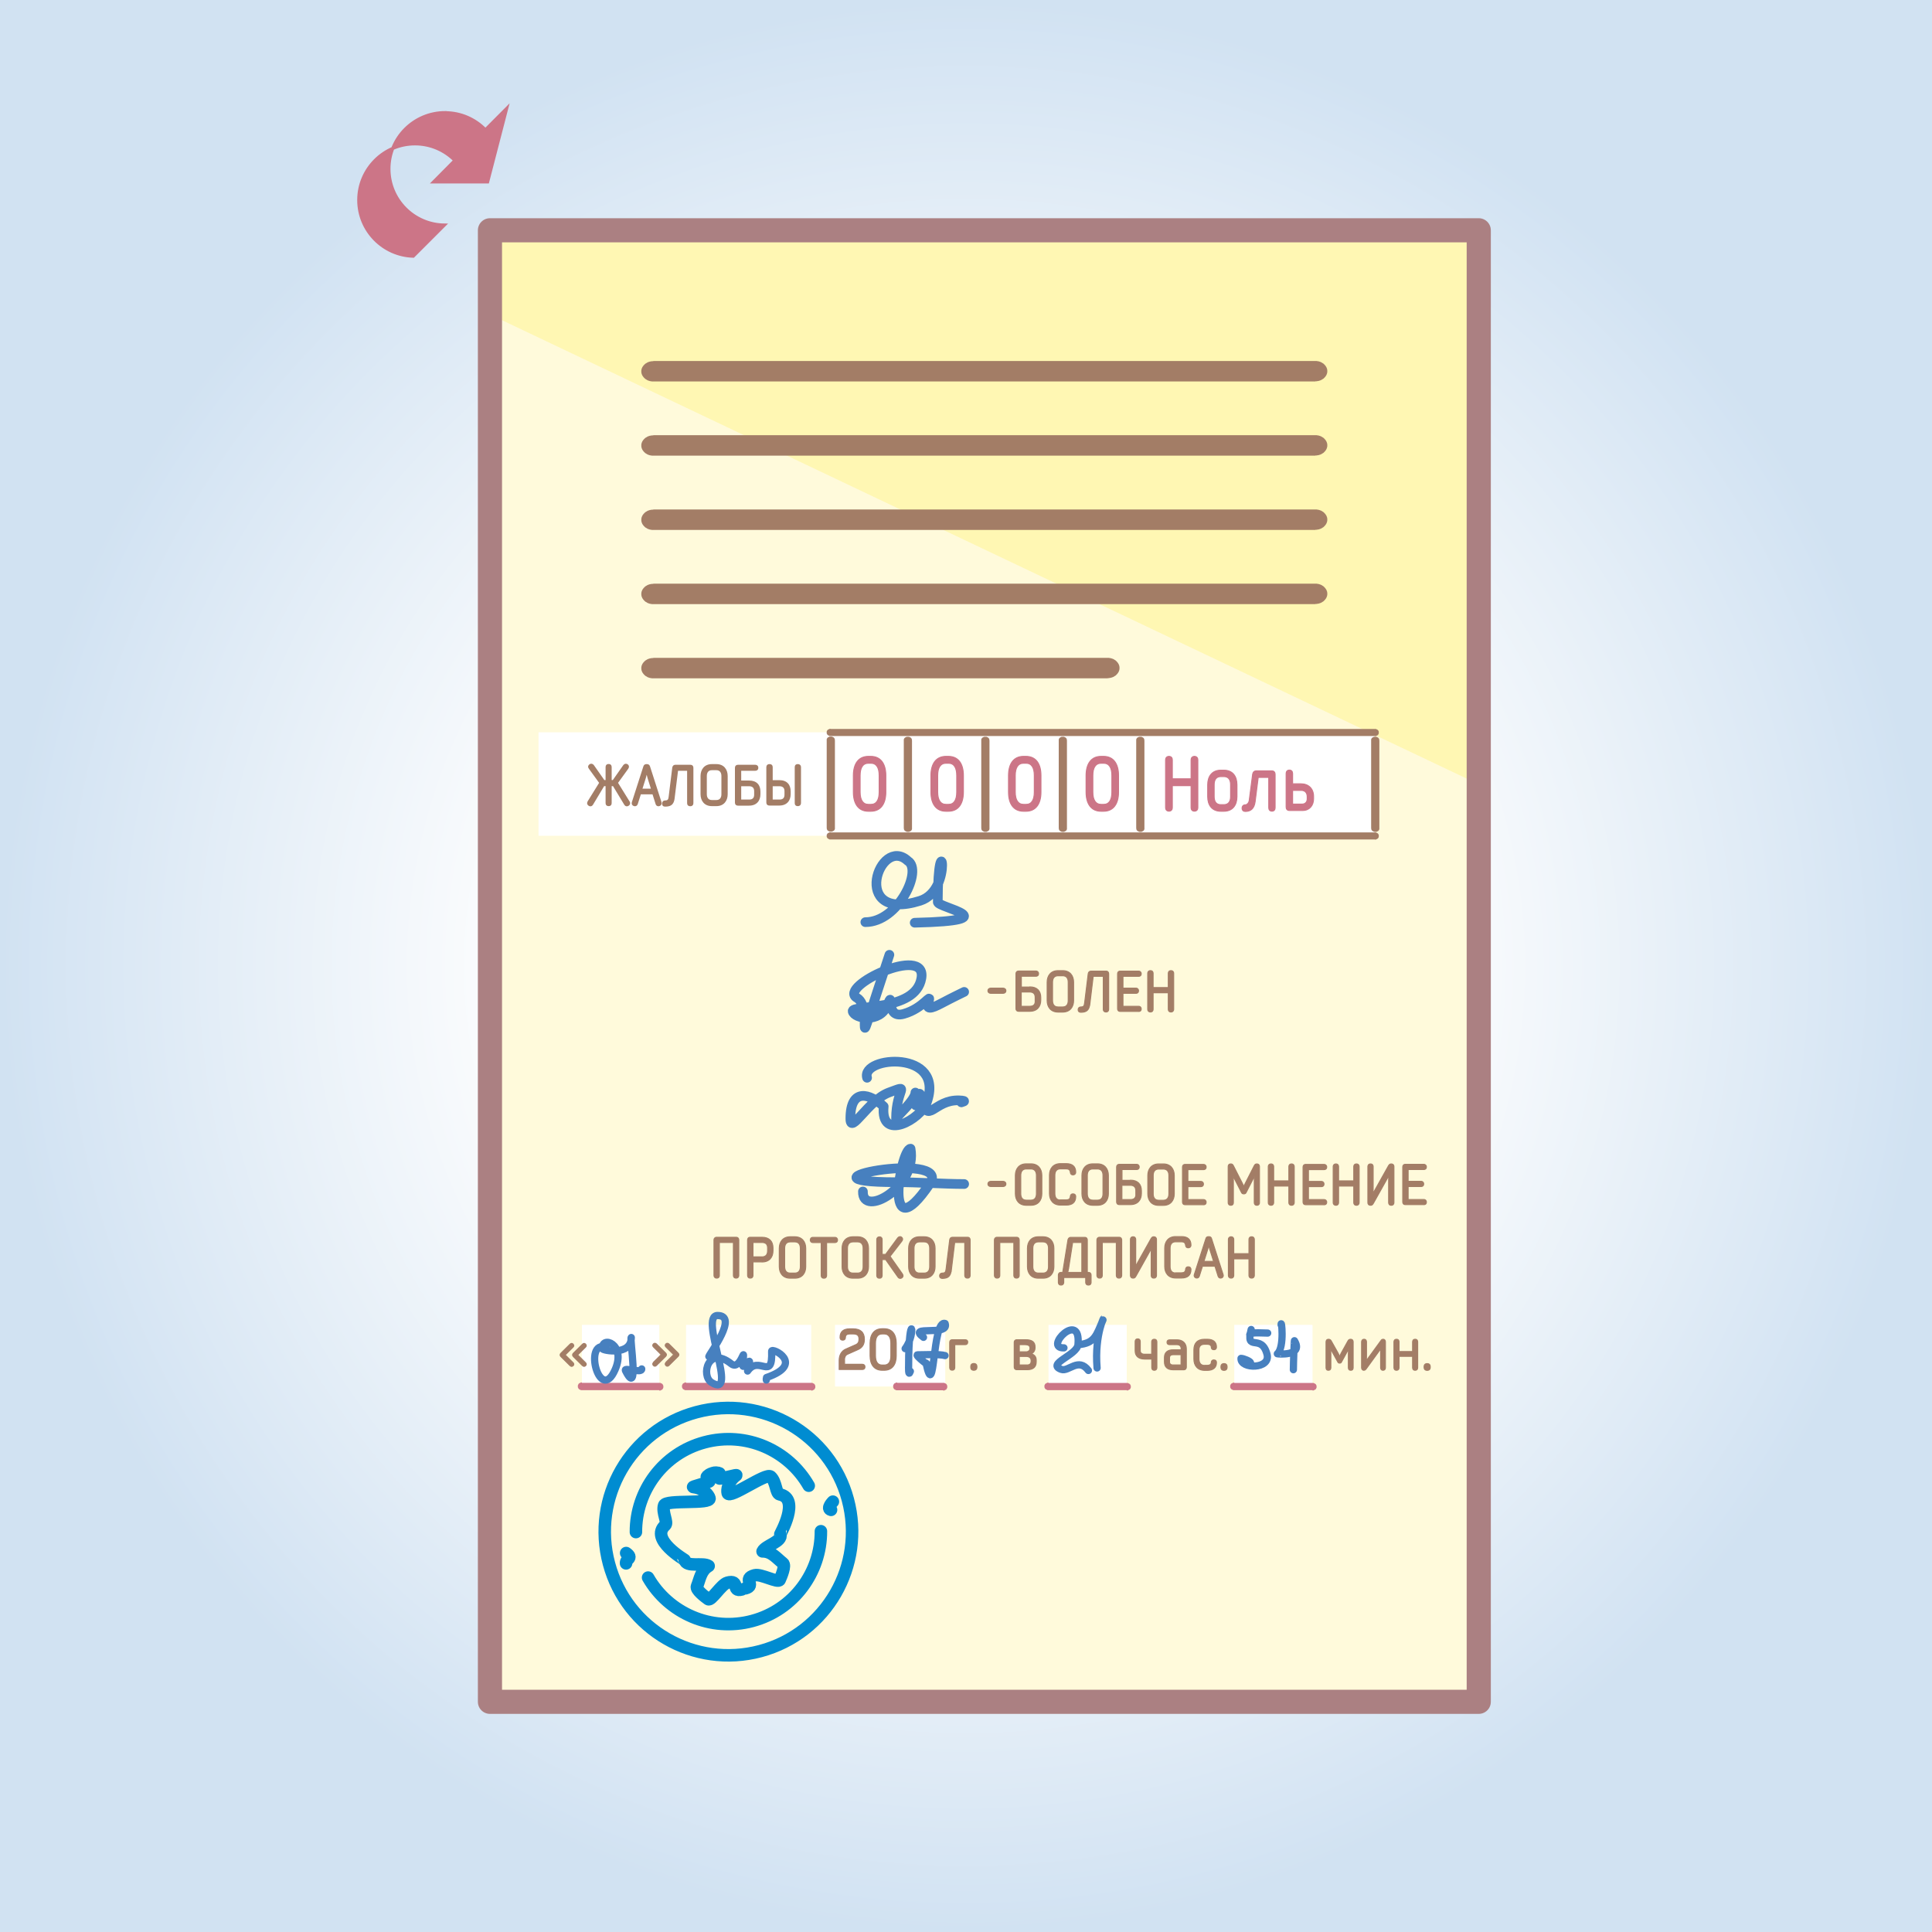 <?xml version="1.0" encoding="UTF-8"?>
<!DOCTYPE svg PUBLIC "-//W3C//DTD SVG 1.1//EN" "http://www.w3.org/Graphics/SVG/1.1/DTD/svg11.dtd">
<!-- Creator: CorelDRAW X6 -->
<svg xmlns="http://www.w3.org/2000/svg" xml:space="preserve" width="200mm" height="200mm" version="1.1" style="shape-rendering:geometricPrecision; text-rendering:geometricPrecision; image-rendering:optimizeQuality; fill-rule:evenodd; clip-rule:evenodd"
viewBox="0 0 20000 20000"
 xmlns:xlink="http://www.w3.org/1999/xlink">
 <rect x="0" y="0" width="20000" height="20000" fill="#333333" stroke="none"/>
 <defs>
  <style type="text/css">
   <![CDATA[
    .str2 {stroke:#A37D66;stroke-width:10}
    .str4 {stroke:#CC7587;stroke-width:10}
    .str1 {stroke:#CC7587;stroke-width:32.31}
    .str6 {stroke:#4780BF;stroke-width:75;stroke-linecap:round;stroke-linejoin:round}
    .str3 {stroke:#4780BF;stroke-width:100;stroke-linecap:round;stroke-linejoin:round}
    .str5 {stroke:#008CD1;stroke-width:129.51;stroke-linecap:round;stroke-linejoin:round}
    .str0 {stroke:#AB8082;stroke-width:249.99;stroke-linecap:round;stroke-linejoin:round}
    .fil3 {fill:none}
    .fil8 {fill:none;fill-rule:nonzero}
    .fil4 {fill:#CC7587}
    .fil2 {fill:#FFF7B3}
    .fil1 {fill:#FFFADB}
    .fil6 {fill:white}
    .fil5 {fill:#A37D66;fill-rule:nonzero}
    .fil7 {fill:#CC7587;fill-rule:nonzero}
    .fil0 {fill:url(#id0)}
   ]]>
  </style>
  <radialGradient id="id0" gradientUnits="userSpaceOnUse" cx="10000" cy="10000" r="10000" fx="10000" fy="10000">
   <stop offset="0" style="stop-color:#FEFEFE"/>
   <stop offset="0.451" style="stop-color:#FEFEFE"/>
   <stop offset="1" style="stop-color:#D1E2F2"/>
  </radialGradient>
 </defs>
 <g id="Layer_x0020_1">
  <polygon class="fil0" points="0,0 20000,0 20000,20000 0,20000 "/>
  <polygon class="fil1" points="15308,2384 15308,17616 6287,17616 5071,17616 5071,2384 "/>
  <path class="fil2" d="M5071 2384l10236 0 0 5735 -10236 -4864c16,-447 0,-573 0,-871z"/>
  <path class="fil3 str0" d="M15308 2384l0 15233c-3412,0 -6824,0 -10236,0l0 -15233 10236 0z"/>
  <path class="fil4 str1" d="M4608 1167c164,0 312,68 417,177l220 -221 -197 760 -559 0 220 -222 0 0c-105,-106 -251,-172 -413,-172 -321,0 -582,260 -582,582 0,315 251,572 564,581l322 -322c-318,-4 -574,-263 -574,-582 0,-321 260,-582 582,-582z"/>
  <g>
   <path class="fil5" d="M13616 6254l0 -212 6 0 6 0 6 1 6 1 6 1 6 1 6 2 6 2 6 2 5 2 5 3 5 3 5 3 5 3 5 3 4 4 4 4 4 4 4 4 3 4 3 4 3 4 3 5 3 5 2 5 2 5 2 5 1 5 1 5 1 5 0 5 0 5 0 5 0 5 -1 5 -1 5 -1 5 -2 5 -2 5 -2 5 -3 5 -3 5 -3 4 -3 4 -3 4 -4 4 -4 4 -4 4 -4 4 -5 3 -5 3 -5 3 -5 3 -5 3 -5 2 -6 2 -6 2 -6 2 -6 1 -6 1 -6 1 -6 1 -6 0 -6 0zm-6853 -212l6853 0 0 212 -6853 0 0 -212zm0 0l0 212 -6 0 -6 0 -6 -1 -6 -1 -6 -1 -6 -1 -6 -2 -6 -2 -6 -2 -5 -2 -5 -3 -5 -3 -5 -3 -5 -3 -5 -3 -4 -4 -4 -4 -4 -4 -4 -4 -3 -4 -3 -4 -3 -4 -3 -5 -3 -5 -2 -5 -2 -5 -2 -5 -1 -5 -1 -5 -1 -5 0 -5 0 -5 0 -5 0 -5 1 -5 1 -5 1 -5 2 -5 2 -5 2 -5 3 -5 3 -5 3 -4 3 -4 3 -4 4 -4 4 -4 4 -4 4 -4 5 -3 5 -3 5 -3 5 -3 5 -3 5 -2 6 -2 6 -2 6 -2 6 -1 6 -1 6 -1 6 -1 6 0 6 0zm4702 980l0 -212 6 0 6 0 6 1 6 1 6 1 6 1 6 2 6 2 6 2 5 2 5 3 5 3 5 3 5 3 5 3 4 4 4 4 4 4 4 4 3 4 3 4 3 4 3 5 3 5 2 5 2 5 2 5 1 5 1 5 1 5 0 5 0 5 0 5 0 5 -1 5 -1 5 -1 5 -2 5 -2 5 -2 5 -3 5 -3 5 -3 4 -3 4 -3 4 -4 4 -4 4 -4 4 -4 4 -5 3 -5 3 -5 3 -5 3 -5 3 -5 2 -6 2 -6 2 -6 2 -6 1 -6 1 -6 1 -6 1 -6 0 -6 0zm-4702 0l0 -212 147 0 147 0 147 0 147 0 147 0 147 0 147 0 147 0 147 0 147 0 147 0 147 0 147 0 147 0 147 0 147 0 147 0 147 0 147 0 147 0 147 0 147 0 147 0 147 0 147 0 147 0 147 0 147 0 147 0 147 0 147 0 147 0 0 212 -147 0 -147 0 -147 0 -147 0 -147 0 -147 0 -147 0 -147 0 -147 0 -147 0 -147 0 -147 0 -147 0 -147 0 -147 0 -147 0 -147 0 -147 0 -147 0 -147 0 -147 0 -147 0 -147 0 -147 0 -147 0 -147 0 -147 0 -147 0 -147 0 -147 0 -147 0 -147 0zm0 -212l0 212 -6 0 -6 0 -6 -1 -6 -1 -6 -1 -6 -1 -6 -2 -6 -2 -6 -2 -5 -2 -5 -3 -5 -3 -5 -3 -5 -3 -5 -3 -4 -4 -4 -4 -4 -4 -4 -4 -3 -4 -3 -4 -3 -4 -3 -5 -3 -5 -2 -5 -2 -5 -2 -5 -1 -5 -1 -5 -1 -5 0 -5 0 -5 0 -5 0 -5 1 -5 1 -5 1 -5 2 -5 2 -5 2 -5 3 -5 3 -5 3 -4 3 -4 3 -4 4 -4 4 -4 4 -4 4 -4 5 -3 5 -3 5 -3 5 -3 5 -3 5 -2 6 -2 6 -2 6 -2 6 -1 6 -1 6 -1 6 -1 6 0 6 0z"/>
  </g>
  <g>
   <path class="fil5" d="M13616 5486l0 -212 6 0 6 0 6 1 6 1 6 1 6 1 6 2 6 2 6 2 5 2 5 3 5 3 5 3 5 3 5 3 4 4 4 4 4 4 4 4 3 4 3 4 3 4 3 5 3 5 2 5 2 5 2 5 1 5 1 5 1 5 0 5 0 5 0 5 0 5 -1 5 -1 5 -1 5 -2 5 -2 5 -2 5 -3 5 -3 5 -3 4 -3 4 -3 4 -4 4 -4 4 -4 4 -4 4 -5 3 -5 3 -5 3 -5 3 -5 3 -5 2 -6 2 -6 2 -6 2 -6 1 -6 1 -6 1 -6 1 -6 0 -6 0zm-6853 -212l6853 0 0 212 -6853 0 0 -212zm0 0l0 212 -6 0 -6 0 -6 -1 -6 -1 -6 -1 -6 -1 -6 -2 -6 -2 -6 -2 -5 -2 -5 -3 -5 -3 -5 -3 -5 -3 -5 -3 -4 -4 -4 -4 -4 -4 -4 -4 -3 -4 -3 -4 -3 -4 -3 -5 -3 -5 -2 -5 -2 -5 -2 -5 -1 -5 -1 -5 -1 -5 0 -5 0 -5 0 -5 0 -5 1 -5 1 -5 1 -5 2 -5 2 -5 2 -5 3 -5 3 -5 3 -4 3 -4 3 -4 4 -4 4 -4 4 -4 4 -4 5 -3 5 -3 5 -3 5 -3 5 -3 5 -2 6 -2 6 -2 6 -2 6 -1 6 -1 6 -1 6 -1 6 0 6 0z"/>
  </g>
  <g>
   <path class="fil5" d="M13616 4717l0 -212 6 0 6 0 6 1 6 1 6 1 6 1 6 2 6 2 6 2 5 2 5 3 5 3 5 3 5 3 5 3 4 4 4 4 4 4 4 4 3 4 3 4 3 4 3 5 3 5 2 5 2 5 2 5 1 5 1 5 1 5 0 5 0 5 0 5 0 5 -1 5 -1 5 -1 5 -2 5 -2 5 -2 5 -3 5 -3 5 -3 4 -3 4 -3 4 -4 4 -4 4 -4 4 -4 4 -5 3 -5 3 -5 3 -5 3 -5 3 -5 2 -6 2 -6 2 -6 2 -6 1 -6 1 -6 1 -6 1 -6 0 -6 0zm-6853 -212l6853 0 0 212 -6853 0 0 -212zm0 0l0 212 -6 0 -6 0 -6 -1 -6 -1 -6 -1 -6 -1 -6 -2 -6 -2 -6 -2 -5 -2 -5 -3 -5 -3 -5 -3 -5 -3 -5 -3 -4 -4 -4 -4 -4 -4 -4 -4 -3 -4 -3 -4 -3 -4 -3 -5 -3 -5 -2 -5 -2 -5 -2 -5 -1 -5 -1 -5 -1 -5 0 -5 0 -5 0 -5 0 -5 1 -5 1 -5 1 -5 2 -5 2 -5 2 -5 3 -5 3 -5 3 -4 3 -4 3 -4 4 -4 4 -4 4 -4 4 -4 5 -3 5 -3 5 -3 5 -3 5 -3 5 -2 6 -2 6 -2 6 -2 6 -1 6 -1 6 -1 6 -1 6 0 6 0z"/>
  </g>
  <path class="fil5 str2" d="M7592 12862l0 342c0,14 8,27 28,27 19,0 28,-13 28,-27l0 -369c0,-14 -9,-27 -28,-27l-201 0c-19,0 -28,13 -28,27l0 369c0,14 9,27 28,27 20,0 28,-13 28,-27l0 -342 145 0zm203 148l0 -148 93 0c41,0 58,21 58,57l0 30c0,36 -17,62 -58,62l-93 0zm93 54c77,0 114,-50 114,-116l0 -30c0,-67 -38,-110 -114,-110l-122 0c-19,0 -27,13 -27,27l0 369c0,14 8,27 28,27 20,0 28,-13 28,-27l0 -141 93 0zm235 -142c0,-37 16,-66 57,-66l48 0c41,0 57,29 57,66l0 191c0,37 -16,66 -57,66l-48 0c-41,0 -57,-29 -57,-66l0 -191zm218 0c0,-66 -38,-119 -113,-119l-48 0c-76,0 -113,54 -113,119l0 191c0,66 38,119 113,119l48 0c76,0 113,-54 113,-119l0 -191zm188 310c20,0 28,-13 28,-27l0 -342 87 0c14,0 26,-8 26,-27 0,-18 -13,-27 -26,-27l-230 0c-14,0 -26,9 -26,27 0,19 13,27 26,27l87 0 0 342c0,14 8,27 28,27zm244 -310c0,-37 16,-66 57,-66l48 0c41,0 57,29 57,66l0 191c0,37 -16,66 -57,66l-48 0c-41,0 -57,-29 -57,-66l0 -191zm218 0c0,-66 -38,-119 -113,-119l-48 0c-76,0 -113,54 -113,119l0 191c0,66 38,119 113,119l48 0c76,0 113,-54 113,-119l0 -191zm351 266l-128 -182 122 -158c11,-14 11,-29 -1,-39 -14,-13 -32,-7 -42,6l-125 170 -36 0 0 -154c0,-14 -8,-27 -27,-27 -20,0 -29,13 -29,27l0 374c0,14 8,27 29,27 19,0 27,-13 27,-27l0 -166 36 0 128 182c8,12 23,18 39,8 17,-12 16,-28 7,-40zm120 -266c0,-37 16,-66 57,-66l48 0c41,0 57,29 57,66l0 191c0,37 -16,66 -57,66l-48 0c-41,0 -57,-29 -57,-66l0 -191zm218 0c0,-66 -38,-119 -113,-119l-48 0c-76,0 -113,54 -113,119l0 191c0,66 38,119 113,119l48 0c76,0 113,-54 113,-119l0 -191zm168 229c4,-34 35,-289 35,-289l104 0 0 342c0,14 8,27 29,27 19,0 27,-13 27,-27l0 -369c0,-14 -8,-27 -27,-27l-156 0c-17,0 -27,11 -29,27 -2,17 -34,278 -37,301 -2,14 -4,23 -7,29 -6,11 -16,14 -33,14 -14,0 -27,9 -27,28 0,20 13,27 27,27 52,0 73,-17 85,-47 4,-11 7,-22 8,-38zm647 -289l0 342c0,14 8,27 28,27 19,0 28,-13 28,-27l0 -369c0,-14 -9,-27 -28,-27l-201 0c-19,0 -28,13 -28,27l0 369c0,14 9,27 28,27 20,0 28,-13 28,-27l0 -342 145 0zm197 60c0,-37 16,-66 57,-66l48 0c41,0 57,29 57,66l0 191c0,37 -16,66 -57,66l-48 0c-41,0 -57,-29 -57,-66l0 -191zm218 0c0,-66 -38,-119 -113,-119l-48 0c-76,0 -113,54 -113,119l0 191c0,66 38,119 113,119l48 0c76,0 113,-54 113,-119l0 -191zm357 250l-11 0 0 -336c0,-14 -8,-27 -27,-27l-144 0c-19,0 -27,13 -30,27l-54 336 -18 0c-19,0 -27,13 -27,27l0 77c0,14 8,27 27,27 20,0 29,-13 29,-27l0 -51 227 0 0 51c0,14 8,27 29,27 19,0 27,-13 27,-27l0 -77c0,-14 -8,-27 -27,-27zm-205 -41l42 -269 95 0 0 310 -146 0c4,-15 7,-27 8,-41zm494 -269l0 342c0,14 8,27 28,27 19,0 28,-13 28,-27l0 -369c0,-14 -9,-27 -28,-27l-201 0c-19,0 -28,13 -28,27l0 369c0,14 9,27 28,27 20,0 28,-13 28,-27l0 -342 145 0zm361 342c0,14 8,27 27,27 20,0 28,-13 28,-27l0 -374c0,-14 -8,-27 -29,-27 -11,0 -19,4 -28,20l-159 284 -1 0c1,-11 2,-25 2,-41l0 -236c0,-14 -8,-27 -27,-27 -20,0 -28,13 -28,27l0 374c0,14 8,27 29,27 11,0 19,-4 28,-20l159 -284 1 0c-1,11 -2,25 -2,41l0 236zm253 -26c-41,0 -57,-29 -57,-66l0 -191c0,-37 16,-66 57,-66l61 0c26,0 39,11 42,35 1,14 8,27 27,27 20,0 29,-13 29,-27 0,-62 -37,-89 -98,-89l-61 0c-76,0 -113,54 -113,119l0 191c0,66 38,119 113,119l61 0c61,0 98,-27 98,-89 0,-14 -8,-27 -29,-27 -19,0 -26,13 -27,27 -2,25 -16,35 -42,35l-61 0zm407 -70l33 104c5,14 18,23 35,17 16,-5 22,-20 17,-34l-120 -373c-4,-13 -11,-20 -28,-20l-3 0c-17,0 -24,7 -28,20l-120 373c-5,14 2,29 17,34 16,5 30,-3 35,-17l33 -104 129 0zm-74 -180c4,-13 6,-20 9,-34l1 0c3,14 5,21 9,34l41 130 -100 0 41 -130zm482 -98c0,-14 -9,-27 -28,-27 -20,0 -28,13 -28,27l0 148 -157 0 0 -148c0,-14 -8,-27 -28,-27 -19,0 -28,13 -28,27l0 374c0,14 9,27 28,27 20,0 28,-13 28,-27l0 -172 157 0 0 172c0,14 8,27 28,27 19,0 28,-13 28,-27l0 -374z"/>
  <polygon class="fil6" points="11664,13715 10854,13715 10854,14353 11664,14353 "/>
  <g>
   <path class="fil7" d="M10854 14316l0 75 -2 0 -2 0 -2 0 -2 0 -2 0 -2 -1 -2 -1 -2 -1 -2 -1 -2 -1 -2 -1 -2 -1 -2 -1 -2 -1 -2 -1 -1 -1 -1 -1 -1 -1 -1 -1 -1 -1 -1 -2 -1 -2 -1 -2 -1 -2 -1 -2 -1 -2 -1 -2 0 -2 0 -2 0 -2 0 -2 0 -2 0 -2 0 -2 0 -2 0 -2 0 -2 1 -2 1 -2 1 -2 1 -2 1 -2 1 -2 1 -2 1 -1 1 -1 1 -1 1 -1 1 -1 2 -1 2 -1 2 -1 2 -1 2 -1 2 -1 2 -1 2 -1 2 -1 2 -1 2 0 2 0 2 0 2 0 2 0zm810 75l-810 0 0 -75 810 0 0 75zm0 0l0 -75 2 0 2 0 2 0 2 0 2 0 2 1 2 1 2 1 2 1 2 1 2 1 2 1 2 1 2 1 2 1 1 1 1 1 1 1 1 1 1 1 1 2 1 2 1 2 1 2 1 2 1 2 1 2 0 2 0 2 0 2 0 2 0 2 0 2 0 2 0 2 0 2 0 2 -1 2 -1 2 -1 2 -1 2 -1 2 -1 2 -1 2 -1 1 -1 1 -1 1 -1 1 -1 1 -2 1 -2 1 -2 1 -2 1 -2 1 -2 1 -2 1 -2 1 -2 1 -2 1 -2 0 -2 0 -2 0 -2 0 -2 0z"/>
  </g>
  <polygon class="fil6" points="13587,13715 12777,13715 12777,14353 13587,14353 "/>
  <g>
   <path class="fil7" d="M12777 14316l0 75 -2 0 -2 0 -2 0 -2 0 -2 0 -2 -1 -2 -1 -2 -1 -2 -1 -2 -1 -2 -1 -2 -1 -2 -1 -2 -1 -2 -1 -1 -1 -1 -1 -1 -1 -1 -1 -1 -1 -1 -2 -1 -2 -1 -2 -1 -2 -1 -2 -1 -2 -1 -2 0 -2 0 -2 0 -2 0 -2 0 -2 0 -2 0 -2 0 -2 0 -2 0 -2 1 -2 1 -2 1 -2 1 -2 1 -2 1 -2 1 -2 1 -1 1 -1 1 -1 1 -1 1 -1 2 -1 2 -1 2 -1 2 -1 2 -1 2 -1 2 -1 2 -1 2 -1 2 -1 2 0 2 0 2 0 2 0 2 0zm810 75l-810 0 0 -75 810 0 0 75zm0 0l0 -75 2 0 2 0 2 0 2 0 2 0 2 1 2 1 2 1 2 1 2 1 2 1 2 1 2 1 2 1 2 1 1 1 1 1 1 1 1 1 1 1 1 2 1 2 1 2 1 2 1 2 1 2 1 2 0 2 0 2 0 2 0 2 0 2 0 2 0 2 0 2 0 2 0 2 -1 2 -1 2 -1 2 -1 2 -1 2 -1 2 -1 2 -1 1 -1 1 -1 1 -1 1 -1 1 -2 1 -2 1 -2 1 -2 1 -2 1 -2 1 -2 1 -2 1 -2 1 -2 1 -2 0 -2 0 -2 0 -2 0 -2 0z"/>
  </g>
  <polygon class="fil6" points="9785,13715 8644,13715 8644,14353 9785,14353 "/>
  <g>
   <path class="fil7" d="M9288 14315l0 77 -2 0 -2 0 -2 0 -2 0 -2 0 -2 -1 -2 -1 -2 -1 -2 -1 -2 -1 -2 -1 -2 -1 -2 -1 -2 -1 -2 -1 -1 -1 -1 -1 -1 -1 -1 -1 -1 -2 -1 -2 -1 -2 -1 -2 -1 -2 -1 -2 -1 -2 -1 -2 0 -2 0 -2 0 -2 0 -2 0 -2 0 -2 0 -2 0 -2 0 -2 0 -2 1 -2 1 -2 1 -2 1 -2 1 -2 1 -2 1 -2 1 -2 1 -1 1 -1 1 -1 1 -1 2 -1 2 -1 2 -1 2 -1 2 -1 2 -1 2 -1 2 -1 2 -1 2 -1 2 0 2 0 2 0 2 0 2 0zm476 77l-476 0 0 -77 476 0 0 77zm0 0l0 -77 2 0 2 0 2 0 2 0 2 0 2 1 2 1 2 1 2 1 2 1 2 1 2 1 2 1 2 1 2 1 1 1 1 1 1 1 1 1 1 2 1 2 1 2 1 2 1 2 1 2 1 2 1 2 0 2 0 2 0 2 0 2 0 2 0 2 0 2 0 2 0 2 0 2 -1 2 -1 2 -1 2 -1 2 -1 2 -1 2 -1 2 -1 2 -1 1 -1 1 -1 1 -1 1 -2 1 -2 1 -2 1 -2 1 -2 1 -2 1 -2 1 -2 1 -2 1 -2 1 -2 0 -2 0 -2 0 -2 0 -2 0z"/>
  </g>
  <polygon class="fil6" points="8398,13715 7102,13715 7102,14353 8398,14353 "/>
  <g>
   <path class="fil7" d="M7102 14315l0 76 -2 0 -2 0 -2 0 -2 0 -2 0 -2 -1 -2 -1 -2 -1 -2 -1 -2 -1 -2 -1 -2 -1 -2 -1 -2 -1 -2 -1 -1 -1 -1 -1 -1 -1 -1 -1 -1 -2 -1 -2 -1 -2 -1 -2 -1 -2 -1 -2 -1 -2 -1 -2 0 -2 0 -2 0 -2 0 -2 0 -2 0 -2 0 -2 0 -2 0 -2 0 -2 1 -2 1 -2 1 -2 1 -2 1 -2 1 -2 1 -2 1 -2 1 -1 1 -1 1 -1 1 -1 2 -1 2 -1 2 -1 2 -1 2 -1 2 -1 2 -1 2 -1 2 -1 2 -1 2 0 2 0 2 0 2 0 2 0zm1296 76l-1296 0 0 -76 1296 0 0 76zm0 0l0 -76 2 0 2 0 2 0 2 0 2 0 2 1 2 1 2 1 2 1 2 1 2 1 2 1 2 1 2 1 2 1 1 1 1 1 1 1 1 1 1 2 1 2 1 2 1 2 1 2 1 2 1 2 1 2 0 2 0 2 0 2 0 2 0 2 0 2 0 2 0 2 0 2 0 2 -1 2 -1 2 -1 2 -1 2 -1 2 -1 2 -1 2 -1 2 -1 1 -1 1 -1 1 -1 1 -2 1 -2 1 -2 1 -2 1 -2 1 -2 1 -2 1 -2 1 -2 1 -2 1 -2 0 -2 0 -2 0 -2 0 -2 0z"/>
  </g>
  <polygon class="fil6" points="6825,13715 6024,13715 6024,14353 6825,14353 "/>
  <g>
   <path class="fil7" d="M6024 14315l0 76 -2 0 -2 0 -2 0 -2 0 -2 0 -2 -1 -2 -1 -2 -1 -2 -1 -2 -1 -2 -1 -2 -1 -2 -1 -2 -1 -2 -1 -1 -1 -1 -1 -1 -1 -1 -1 -1 -2 -1 -2 -1 -2 -1 -2 -1 -2 -1 -2 -1 -2 -1 -2 0 -2 0 -2 0 -2 0 -2 0 -2 0 -2 0 -2 0 -2 0 -2 0 -2 1 -2 1 -2 1 -2 1 -2 1 -2 1 -2 1 -2 1 -2 1 -1 1 -1 1 -1 1 -1 2 -1 2 -1 2 -1 2 -1 2 -1 2 -1 2 -1 2 -1 2 -1 2 -1 2 0 2 0 2 0 2 0 2 0zm801 76l-801 0 0 -76 801 0 0 76zm0 0l0 -76 2 0 2 0 2 0 2 0 2 0 2 1 2 1 2 1 2 1 2 1 2 1 2 1 2 1 2 1 2 1 1 1 1 1 1 1 1 1 1 2 1 2 1 2 1 2 1 2 1 2 1 2 1 2 0 2 0 2 0 2 0 2 0 2 0 2 0 2 0 2 0 2 0 2 -1 2 -1 2 -1 2 -1 2 -1 2 -1 2 -1 2 -1 2 -1 1 -1 1 -1 1 -1 1 -2 1 -2 1 -2 1 -2 1 -2 1 -2 1 -2 1 -2 1 -2 1 -2 1 -2 0 -2 0 -2 0 -2 0 -2 0z"/>
  </g>
  <path class="fil5 str2" d="M5852 14025l80 -79c9,-9 12,-20 1,-32 -11,-11 -23,-8 -32,1l-95 94c-5,5 -8,11 -8,17 0,6 3,12 8,17l95 94c9,8 20,12 32,1 11,-11 8,-23 -1,-32l-80 -79zm129 0l80 -79c9,-9 12,-20 1,-32 -11,-11 -23,-8 -32,1l-95 94c-5,5 -8,11 -8,17 0,6 3,12 8,17l95 94c9,8 20,12 32,1 11,-11 8,-23 -1,-32l-80 -79zm913 79c-9,9 -12,20 -1,32 11,11 23,8 32,-1l95 -94c5,-5 8,-11 8,-17 0,-6 -3,-12 -8,-17l-95 -94c-9,-8 -20,-12 -32,-1 -11,11 -8,23 1,32l80 79 -80 79zm-129 0c-9,9 -12,20 -1,32 11,11 23,8 32,-1l95 -94c5,-5 8,-11 8,-17 0,-6 -3,-12 -8,-17l-95 -94c-9,-8 -20,-12 -32,-1 -11,11 -8,23 1,32l80 79 -80 79zm1977 -26c0,-27 10,-49 30,-58l110 -49c54,-24 66,-66 66,-106l0 -2c0,-69 -39,-107 -116,-107l-36 0c-61,0 -100,26 -100,89 0,16 8,28 28,28 20,0 28,-13 28,-28 0,-25 17,-36 44,-36l36 0c42,0 60,16 60,53l0 2c0,28 -9,45 -33,56l-102 45c-48,20 -70,66 -70,117l0 95 240 0c15,0 27,-8 27,-27 0,-19 -12,-27 -27,-27l-184 0 0 -47zm321 -173c0,-60 22,-96 69,-96l21 0c47,0 69,36 69,96l0 130c0,60 -21,96 -69,96l-21 0c-47,0 -69,-36 -69,-96l0 -130zm215 0c0,-91 -42,-150 -125,-150l-21 0c-82,0 -125,58 -125,150l0 130c0,91 43,150 125,150l21 0c82,0 125,-58 125,-150l0 -130zm714 -36l-134 0c-20,0 -27,13 -27,27l0 261c0,14 7,27 26,27 20,0 27,-13 27,-27l0 -237 108 0c14,0 26,-8 26,-26 0,-19 -13,-25 -26,-25zm121 278c0,-17 -8,-32 -32,-32 -24,0 -32,15 -32,32l0 6c0,17 8,32 32,32 24,0 32,-15 32,-32l0 -6zm564 -132c23,-13 38,-32 38,-65l0 -7c0,-53 -35,-74 -95,-74l-94 0c-19,0 -27,12 -27,26l0 258c0,14 8,26 27,26l109 0c55,0 92,-23 92,-81l0 -17c0,-36 -18,-57 -51,-67zm-125 -95l58 0c38,0 52,13 52,34l0 5c0,21 -17,35 -41,35l-69 0 0 -74zm122 171c0,27 -16,39 -41,39l-81 0 0 -88 72 0c30,0 50,15 50,42l0 7zm1275 -227c-20,0 -27,13 -27,27l0 128 -74 0c-27,0 -44,-14 -44,-35l0 -97c0,-14 -7,-27 -26,-27 -20,0 -27,13 -27,27l0 97c0,55 37,85 98,85l74 0 0 89c0,14 7,27 26,27 20,0 27,-13 27,-27l0 -267c0,-14 -7,-27 -26,-27zm159 6c-15,0 -27,7 -27,25 0,18 12,25 27,25l77 0c24,0 42,13 42,42l0 11 -83 0c-55,0 -90,25 -90,80l0 46c0,55 35,81 90,81l110 0c19,0 27,-13 27,-27l0 -191c0,-54 -36,-92 -95,-92l-77 0zm35 260c-24,0 -36,-13 -36,-30l0 -45c0,-19 12,-31 36,-31l83 0 0 106 -83 0zm327 5c-40,0 -58,-27 -58,-66l0 -96c0,-35 17,-57 57,-57l29 0c24,0 41,11 41,29 0,16 8,27 27,27 19,0 27,-12 27,-27 0,-55 -36,-81 -95,-81l-29 0c-75,0 -110,43 -110,109l0 96c0,67 38,117 112,117l27 0c58,0 95,-26 95,-81 0,-16 -8,-27 -27,-27 -19,0 -27,12 -27,27 0,18 -17,29 -41,29l-27 0zm233 13c0,-17 -8,-32 -32,-32 -24,0 -32,15 -32,32l0 6c0,17 8,32 32,32 24,0 32,-15 32,-32l0 -6zm1278 -284c-11,0 -21,5 -27,17 -17,31 -43,78 -72,130 -4,7 -10,21 -14,36 -4,-15 -11,-29 -14,-36 -29,-52 -56,-99 -73,-130 -6,-11 -16,-17 -27,-17 -20,0 -27,13 -27,27l0 267c0,14 5,27 24,27 20,0 26,-13 26,-27 0,0 0,-123 0,-145 0,-16 -2,-33 -4,-51 0,0 23,43 74,134 5,10 9,15 21,15 13,0 16,-5 21,-15 51,-91 73,-134 73,-134 -2,18 -4,35 -4,51 0,22 0,145 0,145 0,14 5,27 26,27 19,0 24,-13 24,-27l0 -267c0,-14 -7,-27 -27,-27zm336 0c-9,0 -17,5 -24,17l-150 206c2,-14 3,-24 3,-39 0,-21 0,-157 0,-157 0,-14 -7,-27 -25,-27 -18,0 -26,13 -26,27l0 267c0,14 7,27 24,27 12,0 19,-8 25,-16l150 -207c-2,15 -2,24 -2,38 0,21 0,158 0,158 0,14 7,27 24,27 19,0 26,-13 26,-27l0 -267c0,-14 -7,-27 -24,-27zm333 0c-20,0 -27,13 -27,27l0 100 -140 0 0 -100c0,-14 -7,-27 -26,-27 -20,0 -27,13 -27,27l0 267c0,14 7,27 26,27 20,0 27,-13 27,-27l0 -117 140 0 0 117c0,14 7,27 26,27 20,0 27,-13 27,-27l0 -267c0,-14 -7,-27 -26,-27zm156 284c0,-17 -8,-32 -32,-32 -24,0 -32,15 -32,32l0 6c0,17 8,32 32,32 24,0 32,-15 32,-32l0 -6z"/>
  <path class="fil5 str2" d="M10567 12167c0,-37 16,-66 57,-66l48 0c41,0 57,29 57,66l0 191c0,37 -16,66 -57,66l-48 0c-41,0 -57,-29 -57,-66l0 -191zm218 0c0,-66 -38,-119 -113,-119l-48 0c-76,0 -113,54 -113,119l0 191c0,66 38,119 113,119l48 0c76,0 113,-54 113,-119l0 -191zm192 256c-41,0 -57,-29 -57,-66l0 -191c0,-37 16,-66 57,-66l61 0c26,0 39,11 42,35 1,14 8,27 27,27 20,0 29,-13 29,-27 0,-62 -37,-89 -98,-89l-61 0c-76,0 -113,54 -113,119l0 191c0,66 38,119 113,119l61 0c61,0 98,-27 98,-89 0,-14 -8,-27 -29,-27 -19,0 -26,13 -27,27 -2,25 -16,35 -42,35l-61 0zm279 -256c0,-37 16,-66 57,-66l48 0c41,0 57,29 57,66l0 191c0,37 -16,66 -57,66l-48 0c-41,0 -57,-29 -57,-66l0 -191zm218 0c0,-66 -38,-119 -113,-119l-48 0c-76,0 -113,54 -113,119l0 191c0,66 38,119 113,119l48 0c76,0 113,-54 113,-119l0 -191zm227 52l-86 0 0 -112 152 0c14,0 26,-8 26,-27 0,-18 -13,-27 -26,-27l-179 0c-20,0 -29,13 -29,27l0 363c0,14 8,27 29,27l114 0c77,0 114,-50 114,-116l0 -27c0,-67 -38,-110 -114,-110zm58 143c0,36 -16,56 -57,56l-88 0 0 -148 86 0c41,0 58,21 58,57l0 36zm179 -194c0,-37 16,-66 57,-66l48 0c41,0 57,29 57,66l0 191c0,37 -16,66 -57,66l-48 0c-41,0 -57,-29 -57,-66l0 -191zm218 0c0,-66 -38,-119 -113,-119l-48 0c-76,0 -113,54 -113,119l0 191c0,66 38,119 113,119l48 0c76,0 113,-54 113,-119l0 -191zm304 304c14,0 26,-8 26,-27 0,-18 -13,-27 -26,-27l-163 0 0 -134 135 0c14,0 26,-8 26,-27 0,-18 -13,-27 -26,-27l-135 0 0 -122 163 0c14,0 26,-8 26,-27 0,-18 -13,-27 -26,-27l-192 0c-19,0 -27,13 -27,27l0 363c0,14 8,27 27,27l192 0zm416 -186c-4,-11 -8,-23 -14,-34l-93 -183c-8,-17 -16,-20 -28,-20 -20,0 -27,13 -27,27l0 374c0,14 8,27 27,27 20,0 27,-13 27,-27l0 -230c0,-16 -1,-30 -2,-41l1 0 85 166c4,8 10,14 24,14 14,0 20,-6 24,-14l85 -166 1 0c-1,11 -2,25 -2,41l0 230c0,14 8,27 27,27 20,0 27,-13 27,-27l0 -374c0,-14 -8,-27 -27,-27 -13,0 -20,4 -28,20l-93 183c-6,11 -11,23 -14,34zm522 -210c0,-14 -9,-27 -28,-27 -20,0 -28,13 -28,27l0 148 -157 0 0 -148c0,-14 -8,-27 -28,-27 -19,0 -28,13 -28,27l0 374c0,14 9,27 28,27 20,0 28,-13 28,-27l0 -172 157 0 0 172c0,14 8,27 28,27 19,0 28,-13 28,-27l0 -374zm310 396c14,0 26,-8 26,-27 0,-18 -13,-27 -26,-27l-163 0 0 -134 135 0c14,0 26,-8 26,-27 0,-18 -13,-27 -26,-27l-135 0 0 -122 163 0c14,0 26,-8 26,-27 0,-18 -13,-27 -26,-27l-192 0c-19,0 -27,13 -27,27l0 363c0,14 8,27 27,27l192 0zm362 -396c0,-14 -9,-27 -28,-27 -20,0 -28,13 -28,27l0 148 -157 0 0 -148c0,-14 -8,-27 -28,-27 -19,0 -28,13 -28,27l0 374c0,14 9,27 28,27 20,0 28,-13 28,-27l0 -172 157 0 0 172c0,14 8,27 28,27 19,0 28,-13 28,-27l0 -374zm305 374c0,14 8,27 27,27 20,0 28,-13 28,-27l0 -374c0,-14 -8,-27 -29,-27 -11,0 -19,4 -28,20l-159 284 -1 0c1,-11 2,-25 2,-41l0 -236c0,-14 -8,-27 -27,-27 -20,0 -28,13 -28,27l0 374c0,14 8,27 29,27 11,0 19,-4 28,-20l159 -284 1 0c-1,11 -2,25 -2,41l0 236zm365 21c14,0 26,-8 26,-27 0,-18 -13,-27 -26,-27l-163 0 0 -134 135 0c14,0 26,-8 26,-27 0,-18 -13,-27 -26,-27l-135 0 0 -122 163 0c14,0 26,-8 26,-27 0,-18 -13,-27 -26,-27l-192 0c-19,0 -27,13 -27,27l0 363c0,14 8,27 27,27l192 0z"/>
  <path class="fil5 str2" d="M10659 10218l-86 0 0 -112 152 0c14,0 26,-8 26,-27 0,-18 -13,-27 -26,-27l-179 0c-20,0 -29,13 -29,27l0 363c0,14 8,27 29,27l114 0c77,0 114,-50 114,-116l0 -27c0,-67 -38,-110 -114,-110zm58 143c0,36 -16,56 -57,56l-88 0 0 -148 86 0c41,0 58,21 58,57l0 36zm179 -194c0,-37 16,-66 57,-66l48 0c41,0 57,29 57,66l0 191c0,37 -16,66 -57,66l-48 0c-41,0 -57,-29 -57,-66l0 -191zm218 0c0,-66 -38,-119 -113,-119l-48 0c-76,0 -113,54 -113,119l0 191c0,66 38,119 113,119l48 0c76,0 113,-54 113,-119l0 -191zm168 229c4,-34 35,-289 35,-289l104 0 0 342c0,14 8,27 29,27 19,0 27,-13 27,-27l0 -369c0,-14 -8,-27 -27,-27l-156 0c-17,0 -27,11 -29,27 -2,17 -34,278 -37,301 -2,14 -4,23 -7,29 -6,11 -16,14 -33,14 -14,0 -27,9 -27,28 0,20 13,27 27,27 52,0 73,-17 85,-47 4,-11 7,-22 8,-38zm506 75c14,0 26,-8 26,-27 0,-18 -13,-27 -26,-27l-163 0 0 -134 135 0c14,0 26,-8 26,-27 0,-18 -13,-27 -26,-27l-135 0 0 -122 163 0c14,0 26,-8 26,-27 0,-18 -13,-27 -26,-27l-192 0c-19,0 -27,13 -27,27l0 363c0,14 8,27 27,27l192 0zm362 -396c0,-14 -9,-27 -28,-27 -20,0 -28,13 -28,27l0 148 -157 0 0 -148c0,-14 -8,-27 -28,-27 -19,0 -28,13 -28,27l0 374c0,14 9,27 28,27 20,0 28,-13 28,-27l0 -172 157 0 0 172c0,14 8,27 28,27 19,0 28,-13 28,-27l0 -374z"/>
  <path class="fil5 str2" d="M10382 10283c16,0 31,-8 31,-27 0,-18 -15,-27 -31,-27 -72,0 -52,0 -124,0 -16,0 -31,9 -31,27 0,19 15,27 31,27 72,0 52,0 124,0z"/>
  <path class="fil8 str3" d="M8958 9546c342,0 596,-540 440,-634 -293,-274 -609,644 126,413 366,-115 184,-865 184,14 0,56 750,190 -239,213"/>
  <g>
   <path class="fil5" d="M13616 3949l0 -212 6 0 6 0 6 1 6 1 6 1 6 1 6 2 6 2 6 2 5 2 5 3 5 3 5 3 5 3 5 3 4 4 4 4 4 4 4 4 3 4 3 4 3 4 3 5 3 5 2 5 2 5 2 5 1 5 1 5 1 5 0 5 0 5 0 5 0 5 -1 5 -1 5 -1 5 -2 5 -2 5 -2 5 -3 5 -3 5 -3 4 -3 4 -3 4 -4 4 -4 4 -4 4 -4 4 -5 3 -5 3 -5 3 -5 3 -5 3 -5 2 -6 2 -6 2 -6 2 -6 1 -6 1 -6 1 -6 1 -6 0 -6 0zm-6853 -212l6853 0 0 212 -6853 0 0 -212zm0 0l0 212 -6 0 -6 0 -6 -1 -6 -1 -6 -1 -6 -1 -6 -2 -6 -2 -6 -2 -5 -2 -5 -3 -5 -3 -5 -3 -5 -3 -5 -3 -4 -4 -4 -4 -4 -4 -4 -4 -3 -4 -3 -4 -3 -4 -3 -5 -3 -5 -2 -5 -2 -5 -2 -5 -1 -5 -1 -5 -1 -5 0 -5 0 -5 0 -5 0 -5 1 -5 1 -5 1 -5 2 -5 2 -5 2 -5 3 -5 3 -5 3 -4 3 -4 3 -4 4 -4 4 -4 4 -4 4 -4 5 -3 5 -3 5 -3 5 -3 5 -3 5 -2 6 -2 6 -2 6 -2 6 -1 6 -1 6 -1 6 -1 6 0 6 0z"/>
  </g>
  <polygon class="fil6" points="14232,7581 5575,7581 5575,8652 14232,8652 "/>
  <path class="fil7 str4" d="M8904 8028c0,-79 27,-127 86,-127l26 0c58,0 85,48 85,127l0 172c0,79 -27,127 -85,127l-26 0c-58,0 -86,-48 -86,-127l0 -172zm266 0c0,-121 -53,-198 -155,-198l-26 0c-102,0 -155,77 -155,198l0 172c0,121 53,198 155,198l26 0c102,0 155,-77 155,-198l0 -172zm537 0c0,-79 27,-127 86,-127l26 0c58,0 85,48 85,127l0 172c0,79 -27,127 -85,127l-26 0c-58,0 -86,-48 -86,-127l0 -172zm266 0c0,-121 -52,-198 -155,-198l-26 0c-102,0 -155,77 -155,198l0 172c0,121 53,198 155,198l26 0c102,0 155,-77 155,-198l0 -172zm537 0c0,-79 27,-127 86,-127l26 0c58,0 85,48 85,127l0 172c0,79 -27,127 -85,127l-26 0c-58,0 -86,-48 -86,-127l0 -172zm266 0c0,-121 -52,-198 -155,-198l-26 0c-102,0 -155,77 -155,198l0 172c0,121 53,198 155,198l26 0c102,0 155,-77 155,-198l0 -172zm537 0c0,-79 27,-127 86,-127l26 0c58,0 85,48 85,127l0 172c0,79 -27,127 -85,127l-26 0c-58,0 -86,-48 -86,-127l0 -172zm266 0c0,-121 -52,-198 -155,-198l-26 0c-102,0 -155,77 -155,198l0 172c0,121 53,198 155,198l26 0c102,0 155,-77 155,-198l0 -172zm821 -162c0,-19 -11,-36 -35,-36 -24,0 -35,17 -35,36l0 196 -194 0 0 -196c0,-19 -10,-36 -35,-36 -24,0 -35,17 -35,36l0 495c0,19 11,36 35,36 24,0 35,-17 35,-36l0 -228 194 0 0 228c0,19 10,36 35,36 24,0 35,-17 35,-36l0 -495zm238 464c-50,0 -69,-35 -69,-84l0 -123c0,-49 20,-84 69,-84l31 0c50,0 70,35 70,84l0 123c0,49 -20,84 -70,84l-31 0zm31 68c92,0 136,-65 136,-151l0 -123c0,-87 -44,-151 -136,-151l-31 0c-92,0 -136,65 -136,151l0 123c0,87 44,151 136,151l31 0zm498 -418l-163 0c-21,0 -34,15 -37,36l-35 269c-3,25 -21,47 -44,47 -16,0 -30,13 -30,34 0,22 14,34 33,34 54,0 92,-27 102,-100l32 -252 109 0 0 313c0,20 10,36 33,36 24,0 33,-17 33,-36l0 -345c0,-19 -10,-36 -34,-36zm214 134l0 -106c0,-19 -9,-36 -33,-36 -25,0 -34,17 -34,36l0 347c0,19 10,35 34,35l138 0c68,0 112,-50 112,-121l0 -25c0,-80 -53,-130 -129,-130l-89 0zm151 157c0,28 -18,53 -53,53l-98 0 0 -142 89 0c46,0 62,32 62,66l0 23z"/>
  <g>
   <path class="fil5" d="M8643 7662l-85 0 0 -2 0 -2 0 -2 0 -2 0 -2 1 -2 1 -2 1 -2 1 -2 1 -2 1 -2 1 -1 1 -1 1 -1 1 -1 1 -1 1 -1 2 -1 2 -1 2 -1 2 -1 2 -1 2 -1 2 -1 2 -1 2 -1 2 0 2 0 2 0 2 0 2 0 2 0 2 0 2 0 2 0 2 0 2 0 2 0 2 1 2 1 2 1 2 1 2 1 2 1 2 1 2 1 2 1 1 1 1 1 1 1 1 1 1 1 1 1 1 2 1 2 1 2 1 2 1 2 1 2 0 2 0 2 0 2 0 2 0 2zm-85 910l0 -910 85 0 0 910 -85 0zm0 0l85 0 0 2 0 2 0 2 0 2 0 2 -1 2 -1 2 -1 2 -1 2 -1 2 -1 2 -1 1 -1 1 -1 1 -1 1 -1 1 -1 1 -2 1 -2 1 -2 1 -2 1 -2 1 -2 1 -2 1 -2 1 -2 1 -2 0 -2 0 -2 0 -2 0 -2 0 -2 0 -2 0 -2 0 -2 0 -2 0 -2 0 -2 0 -2 -1 -2 -1 -2 -1 -2 -1 -2 -1 -2 -1 -2 -1 -2 -1 -2 -1 -1 -1 -1 -1 -1 -1 -1 -1 -1 -1 -1 -1 -1 -2 -1 -2 -1 -2 -1 -2 -1 -2 -1 -2 0 -2 0 -2 0 -2 0 -2 0 -2zm42 45l0 73 -2 0 -2 0 -2 0 -2 0 -2 0 -2 0 -2 -1 -2 -1 -2 -1 -2 -1 -2 -1 -2 -1 -2 -1 -2 -1 -2 -1 -1 -1 -1 -1 -1 -1 -1 -1 -1 -1 -1 -1 -1 -2 -1 -2 -1 -2 -1 -2 -1 -2 -1 -2 0 -2 0 -2 0 -2 0 -2 0 -2 0 -2 0 -2 0 -2 0 -2 0 -2 1 -2 1 -2 1 -2 1 -2 1 -2 1 -2 1 -1 1 -1 1 -1 1 -1 1 -1 1 -1 2 -1 2 -1 2 -1 2 -1 2 -1 2 -1 2 -1 2 -1 2 -1 2 0 2 0 2 0 2 0 2 0 2 0zm5631 73l-5631 0 0 -73 5631 0 0 73zm0 0l0 -73 2 0 2 0 2 0 2 0 2 0 2 0 2 1 2 1 2 1 2 1 2 1 2 1 2 1 2 1 2 1 1 1 1 1 1 1 1 1 1 1 1 1 1 2 1 2 1 2 1 2 1 2 1 2 0 2 0 2 0 2 0 2 0 2 0 2 0 2 0 2 0 2 0 2 -1 2 -1 2 -1 2 -1 2 -1 2 -1 2 -1 1 -1 1 -1 1 -1 1 -1 1 -1 1 -2 1 -2 1 -2 1 -2 1 -2 1 -2 1 -2 1 -2 1 -2 1 -2 0 -2 0 -2 0 -2 0 -2 0 -2 0zm-5631 -1144l0 73 -2 0 -2 0 -2 0 -2 0 -2 0 -2 0 -2 -1 -2 -1 -2 -1 -2 -1 -2 -1 -2 -1 -2 -1 -2 -1 -2 -1 -1 -1 -1 -1 -1 -1 -1 -1 -1 -1 -1 -1 -1 -2 -1 -2 -1 -2 -1 -2 -1 -2 -1 -2 0 -2 0 -2 0 -2 0 -2 0 -2 0 -2 0 -2 0 -2 0 -2 0 -2 1 -2 1 -2 1 -2 1 -2 1 -2 1 -2 1 -1 1 -1 1 -1 1 -1 1 -1 1 -1 2 -1 2 -1 2 -1 2 -1 2 -1 2 -1 2 -1 2 -1 2 -1 2 0 2 0 2 0 2 0 2 0 2 0zm5631 73l-5631 0 0 -73 5631 0 0 73zm0 0l0 -73 2 0 2 0 2 0 2 0 2 0 2 0 2 1 2 1 2 1 2 1 2 1 2 1 2 1 2 1 2 1 1 1 1 1 1 1 1 1 1 1 1 1 1 2 1 2 1 2 1 2 1 2 1 2 0 2 0 2 0 2 0 2 0 2 0 2 0 2 0 2 0 2 0 2 -1 2 -1 2 -1 2 -1 2 -1 2 -1 2 -1 1 -1 1 -1 1 -1 1 -1 1 -1 1 -2 1 -2 1 -2 1 -2 1 -2 1 -2 1 -2 1 -2 1 -2 1 -2 0 -2 0 -2 0 -2 0 -2 0 -2 0zm48 45l-85 0 0 -2 0 -2 0 -2 0 -2 0 -2 1 -2 1 -2 1 -2 1 -2 1 -2 1 -2 1 -1 1 -1 1 -1 1 -1 1 -1 1 -1 2 -1 2 -1 2 -1 2 -1 2 -1 2 -1 2 -1 2 -1 2 -1 2 0 2 0 2 0 2 0 2 0 2 0 2 0 2 0 2 0 2 0 2 0 2 0 2 1 2 1 2 1 2 1 2 1 2 1 2 1 2 1 2 1 1 1 1 1 1 1 1 1 1 1 1 1 1 2 1 2 1 2 1 2 1 2 1 2 0 2 0 2 0 2 0 2 0 2zm-85 910l0 -910 85 0 0 910 -85 0zm0 0l85 0 0 2 0 2 0 2 0 2 0 2 -1 2 -1 2 -1 2 -1 2 -1 2 -1 2 -1 1 -1 1 -1 1 -1 1 -1 1 -1 1 -2 1 -2 1 -2 1 -2 1 -2 1 -2 1 -2 1 -2 1 -2 1 -2 0 -2 0 -2 0 -2 0 -2 0 -2 0 -2 0 -2 0 -2 0 -2 0 -2 0 -2 0 -2 -1 -2 -1 -2 -1 -2 -1 -2 -1 -2 -1 -2 -1 -2 -1 -2 -1 -1 -1 -1 -1 -1 -1 -1 -1 -1 -1 -1 -1 -1 -2 -1 -2 -1 -2 -1 -2 -1 -2 -1 -2 0 -2 0 -2 0 -2 0 -2 0 -2zm-2347 -910l-85 0 0 -2 0 -2 0 -2 0 -2 0 -2 1 -2 1 -2 1 -2 1 -2 1 -2 1 -2 1 -1 1 -1 1 -1 1 -1 1 -1 1 -1 2 -1 2 -1 2 -1 2 -1 2 -1 2 -1 2 -1 2 -1 2 -1 2 0 2 0 2 0 2 0 2 0 2 0 2 0 2 0 2 0 2 0 2 0 2 0 2 1 2 1 2 1 2 1 2 1 2 1 2 1 2 1 2 1 1 1 1 1 1 1 1 1 1 1 1 1 1 2 1 2 1 2 1 2 1 2 1 2 0 2 0 2 0 2 0 2 0 2zm-85 910l0 -910 85 0 0 910 -85 0zm0 0l85 0 0 2 0 2 0 2 0 2 0 2 -1 2 -1 2 -1 2 -1 2 -1 2 -1 2 -1 1 -1 1 -1 1 -1 1 -1 1 -1 1 -2 1 -2 1 -2 1 -2 1 -2 1 -2 1 -2 1 -2 1 -2 1 -2 0 -2 0 -2 0 -2 0 -2 0 -2 0 -2 0 -2 0 -2 0 -2 0 -2 0 -2 0 -2 -1 -2 -1 -2 -1 -2 -1 -2 -1 -2 -1 -2 -1 -2 -1 -2 -1 -1 -1 -1 -1 -1 -1 -1 -1 -1 -1 -1 -1 -1 -2 -1 -2 -1 -2 -1 -2 -1 -2 -1 -2 0 -2 0 -2 0 -2 0 -2 0 -2zm-717 -910l-85 0 0 -2 0 -2 0 -2 0 -2 0 -2 1 -2 1 -2 1 -2 1 -2 1 -2 1 -2 1 -1 1 -1 1 -1 1 -1 1 -1 1 -1 2 -1 2 -1 2 -1 2 -1 2 -1 2 -1 2 -1 2 -1 2 -1 2 0 2 0 2 0 2 0 2 0 2 0 2 0 2 0 2 0 2 0 2 0 2 0 2 1 2 1 2 1 2 1 2 1 2 1 2 1 2 1 2 1 1 1 1 1 1 1 1 1 1 1 1 1 1 2 1 2 1 2 1 2 1 2 1 2 0 2 0 2 0 2 0 2 0 2zm-85 910l0 -910 85 0 0 910 -85 0zm0 0l85 0 0 2 0 2 0 2 0 2 0 2 -1 2 -1 2 -1 2 -1 2 -1 2 -1 2 -1 1 -1 1 -1 1 -1 1 -1 1 -1 1 -2 1 -2 1 -2 1 -2 1 -2 1 -2 1 -2 1 -2 1 -2 1 -2 0 -2 0 -2 0 -2 0 -2 0 -2 0 -2 0 -2 0 -2 0 -2 0 -2 0 -2 0 -2 -1 -2 -1 -2 -1 -2 -1 -2 -1 -2 -1 -2 -1 -2 -1 -2 -1 -1 -1 -1 -1 -1 -1 -1 -1 -1 -1 -1 -1 -1 -2 -1 -2 -1 -2 -1 -2 -1 -2 -1 -2 0 -2 0 -2 0 -2 0 -2 0 -2zm-717 -910l-85 0 0 -2 0 -2 0 -2 0 -2 0 -2 1 -2 1 -2 1 -2 1 -2 1 -2 1 -2 1 -1 1 -1 1 -1 1 -1 1 -1 1 -1 2 -1 2 -1 2 -1 2 -1 2 -1 2 -1 2 -1 2 -1 2 -1 2 0 2 0 2 0 2 0 2 0 2 0 2 0 2 0 2 0 2 0 2 0 2 0 2 1 2 1 2 1 2 1 2 1 2 1 2 1 2 1 2 1 1 1 1 1 1 1 1 1 1 1 1 1 1 2 1 2 1 2 1 2 1 2 1 2 0 2 0 2 0 2 0 2 0 2zm-85 910l0 -910 85 0 0 910 -85 0zm0 0l85 0 0 2 0 2 0 2 0 2 0 2 -1 2 -1 2 -1 2 -1 2 -1 2 -1 2 -1 1 -1 1 -1 1 -1 1 -1 1 -1 1 -2 1 -2 1 -2 1 -2 1 -2 1 -2 1 -2 1 -2 1 -2 1 -2 0 -2 0 -2 0 -2 0 -2 0 -2 0 -2 0 -2 0 -2 0 -2 0 -2 0 -2 0 -2 -1 -2 -1 -2 -1 -2 -1 -2 -1 -2 -1 -2 -1 -2 -1 -2 -1 -1 -1 -1 -1 -1 -1 -1 -1 -1 -1 -1 -1 -1 -2 -1 -2 -1 -2 -1 -2 -1 -2 -1 -2 0 -2 0 -2 0 -2 0 -2 0 -2zm-717 -910l-85 0 0 -2 0 -2 0 -2 0 -2 0 -2 1 -2 1 -2 1 -2 1 -2 1 -2 1 -2 1 -1 1 -1 1 -1 1 -1 1 -1 1 -1 2 -1 2 -1 2 -1 2 -1 2 -1 2 -1 2 -1 2 -1 2 -1 2 0 2 0 2 0 2 0 2 0 2 0 2 0 2 0 2 0 2 0 2 0 2 0 2 1 2 1 2 1 2 1 2 1 2 1 2 1 2 1 2 1 1 1 1 1 1 1 1 1 1 1 1 1 1 2 1 2 1 2 1 2 1 2 1 2 0 2 0 2 0 2 0 2 0 2zm-85 910l0 -910 85 0 0 910 -85 0zm0 0l85 0 0 2 0 2 0 2 0 2 0 2 -1 2 -1 2 -1 2 -1 2 -1 2 -1 2 -1 1 -1 1 -1 1 -1 1 -1 1 -1 1 -2 1 -2 1 -2 1 -2 1 -2 1 -2 1 -2 1 -2 1 -2 1 -2 0 -2 0 -2 0 -2 0 -2 0 -2 0 -2 0 -2 0 -2 0 -2 0 -2 0 -2 0 -2 -1 -2 -1 -2 -1 -2 -1 -2 -1 -2 -1 -2 -1 -2 -1 -2 -1 -1 -1 -1 -1 -1 -1 -1 -1 -1 -1 -1 -1 -1 -2 -1 -2 -1 -2 -1 -2 -1 -2 -1 -2 0 -2 0 -2 0 -2 0 -2 0 -2z"/>
  </g>
  <path class="fil8 str5" d="M7209 14619c683,-183 1385,222 1568,905 183,683 -222,1385 -905,1568 -683,183 -1385,-222 -1568,-905 -183,-683 222,-1385 905,-1568zm-626 1241c-2,-424 280,-814 710,-929 429,-115 868,81 1079,449m126 471c2,424 -280,814 -710,929 -429,115 -868,-81 -1079,-449m970 123c-112,30 -14,-106 -149,-70 -64,17 -168,193 -199,170 -33,-24 -130,-97 -116,-132 31,-76 39,-164 121,-211 -58,-40 -230,19 -249,-63 0,-2 -365,-213 -201,-359 32,-28 -35,-131 -11,-206 20,-62 488,-8 470,-74 -8,-30 -60,-103 -168,-115 -19,-2 100,-30 164,-57 13,-5 -30,-47 -24,-52 26,-20 27,-26 61,-34m1244 294c0,0 -71,72 -19,85m-2122 554c-6,-48 79,-51 1,-107m1236 365c112,-30 -40,-99 95,-135 64,-17 242,83 258,48 17,-38 64,-149 34,-173 -65,-50 -116,-123 -211,-122 30,-64 209,-99 184,-179 -1,-2 209,-367 -6,-411 -42,-8 -35,-131 -94,-184 -48,-44 -427,237 -445,171 -8,-30 0,-119 88,-184 15,-11 -102,24 -170,33 -14,2 3,-56 -5,-57 -32,-4 -37,-9 -69,1"/>
  <path class="fil8 str3" d="M9207 9884c-431,1294 -137,561 -337,445 -200,-115 729,-556 668,-202 -61,354 -729,269 -711,343 18,75 279,126 358,-63 79,-189 -36,147 170,89 206,-58 291,-226 258,-131 -33,94 24,79 134,21 109,-58 234,-118 234,-118"/>
  <path class="fil5" d="M6517 8296l-119 -192 105 -145c5,-8 8,-15 8,-22 0,-8 -4,-17 -11,-23 -7,-5 -14,-8 -20,-8 -11,0 -21,6 -28,15l-108 154 -12 0 0 -134c0,-17 -9,-32 -31,-32 -23,0 -32,15 -32,32l0 134 -13 0 -108 -154c-7,-9 -17,-15 -28,-15 -6,0 -13,2 -20,8 -7,6 -12,15 -12,23 0,7 4,15 9,22l105 145 -119 192c-8,15 -8,33 12,46 19,11 36,2 44,-12 38,-63 77,-128 115,-192l15 0 0 175c0,17 9,32 32,32 22,0 31,-15 31,-32l0 -175 14 0 116 192c8,14 25,23 44,12 20,-12 20,-31 12,-46zm238 -73l32 101c5,17 22,27 41,20 18,-6 25,-23 20,-40l-119 -370c-5,-15 -14,-24 -33,-24l-3 0c-19,0 -28,9 -33,24l-119 370c-5,17 1,33 20,40 19,7 36,-4 41,-20 10,-33 22,-67 32,-101l121 0zm-18 -59l-86 0 34 -108c4,-13 6,-20 9,-34l1 0c3,14 5,21 9,34l34 108zm247 97l35 -282 94 0 0 335c0,17 9,32 33,32 22,0 32,-15 32,-32l0 -365c0,-17 -9,-32 -32,-32l-154 0c-20,0 -31,13 -33,31l-37 299c-2,12 -3,21 -7,27 -5,9 -14,12 -29,12 -17,0 -32,11 -32,33 0,24 15,31 32,31 54,0 76,-18 89,-49 5,-12 7,-24 9,-38zm333 -228c0,-34 15,-60 52,-60l47 0c37,0 52,27 52,60l0 189c0,34 -15,60 -52,60l-47 0c-37,0 -52,-27 -52,-60l0 -189zm216 0c0,-67 -39,-123 -117,-123l-47 0c-78,0 -117,56 -117,123l0 189c0,67 39,123 117,123l47 0c78,0 117,-56 117,-123l0 -189zm221 47l-81 0 0 -101 146 0c16,0 31,-9 31,-31 0,-21 -15,-31 -31,-31l-178 0c-24,0 -33,15 -33,32l0 359c0,17 9,32 33,32l113 0c79,0 118,-51 118,-119l0 -27c0,-69 -39,-114 -118,-114zm53 146c0,33 -15,51 -52,51l-82 0 0 -138 81 0c37,0 53,19 53,51l0 35zm261 -150l-69 0 0 -134c0,-17 -9,-32 -33,-32 -23,0 -33,15 -33,32l0 365c0,17 9,32 33,32l101 0c79,0 118,-51 118,-119l0 -27c0,-69 -37,-117 -118,-117zm53 150c0,33 -15,51 -52,51l-70 0 0 -138 69 0c37,0 53,19 53,51l0 35zm171 -284c0,-17 -11,-32 -33,-32 -24,0 -32,15 -32,32l0 371c0,17 8,32 32,32 22,0 33,-15 33,-32l0 -371z"/>
  <path class="fil8 str3" d="M8976 11157c-66,-225 816,-294 617,258 -62,170 -481,411 -445,39 -142,-134 -345,-198 -345,126 0,175 182,-191 401,-271 232,-85 72,-44 72,270 0,-14 200,-192 200,-269 0,358 20,-137 64,60 64,290 124,11 390,21 105,4 14,21 20,21"/>
  <path class="fil8 str3" d="M8933 12334c-8,276 565,-43 493,-443 -103,0 -294,1091 201,361 237,-350 -1534,-14 -351,-14 234,0 498,19 705,19"/>
  <path class="fil8 str6" d="M6274 13945c-241,-75 -65,594 93,235 120,-272 -146,-359 -130,-217 2,17 298,76 298,-117 -21,0 88,640 -61,341 -17,-35 173,33 169,-16m6297 -346c-23,-39 113,-25 183,-25m139 -85c0,-82 40,231 -39,299 -2,2 276,29 177,-135 -2,-3 -11,227 -11,300m-437 -416c-62,242 106,35 164,256 42,157 -277,155 -269,43 26,0 96,29 99,45m-1787 -187c176,-12 191,-101 259,-256 28,-64 -91,141 -61,497m-343 -208c-218,7 180,-399 145,-33 -10,109 -333,199 -172,256 75,27 177,-127 280,11m-1707 -343c-181,-133 272,-4 224,-143 -136,-47 -104,847 -198,409 70,62 -124,-85 -88,-85 64,0 230,-9 285,8m-413 -72c129,-173 36,-430 36,178 0,4 -5,122 18,57m-2086 -154c11,-35 309,-424 90,-424 -196,0 226,875 -63,693 -112,-71 -36,-385 205,-193 101,80 147,-236 119,-12 -17,138 122,-159 50,87 118,-169 261,112 249,-205 -2,-45 356,131 -53,272 -4,12 -2,12 -2,26"/>
  <path class="fil5 str2" d="M10382 12283c16,0 31,-8 31,-27 0,-18 -15,-27 -31,-27 -72,0 -52,0 -124,0 -16,0 -31,9 -31,27 0,19 15,27 31,27 72,0 52,0 124,0z"/>
 </g>
</svg>
